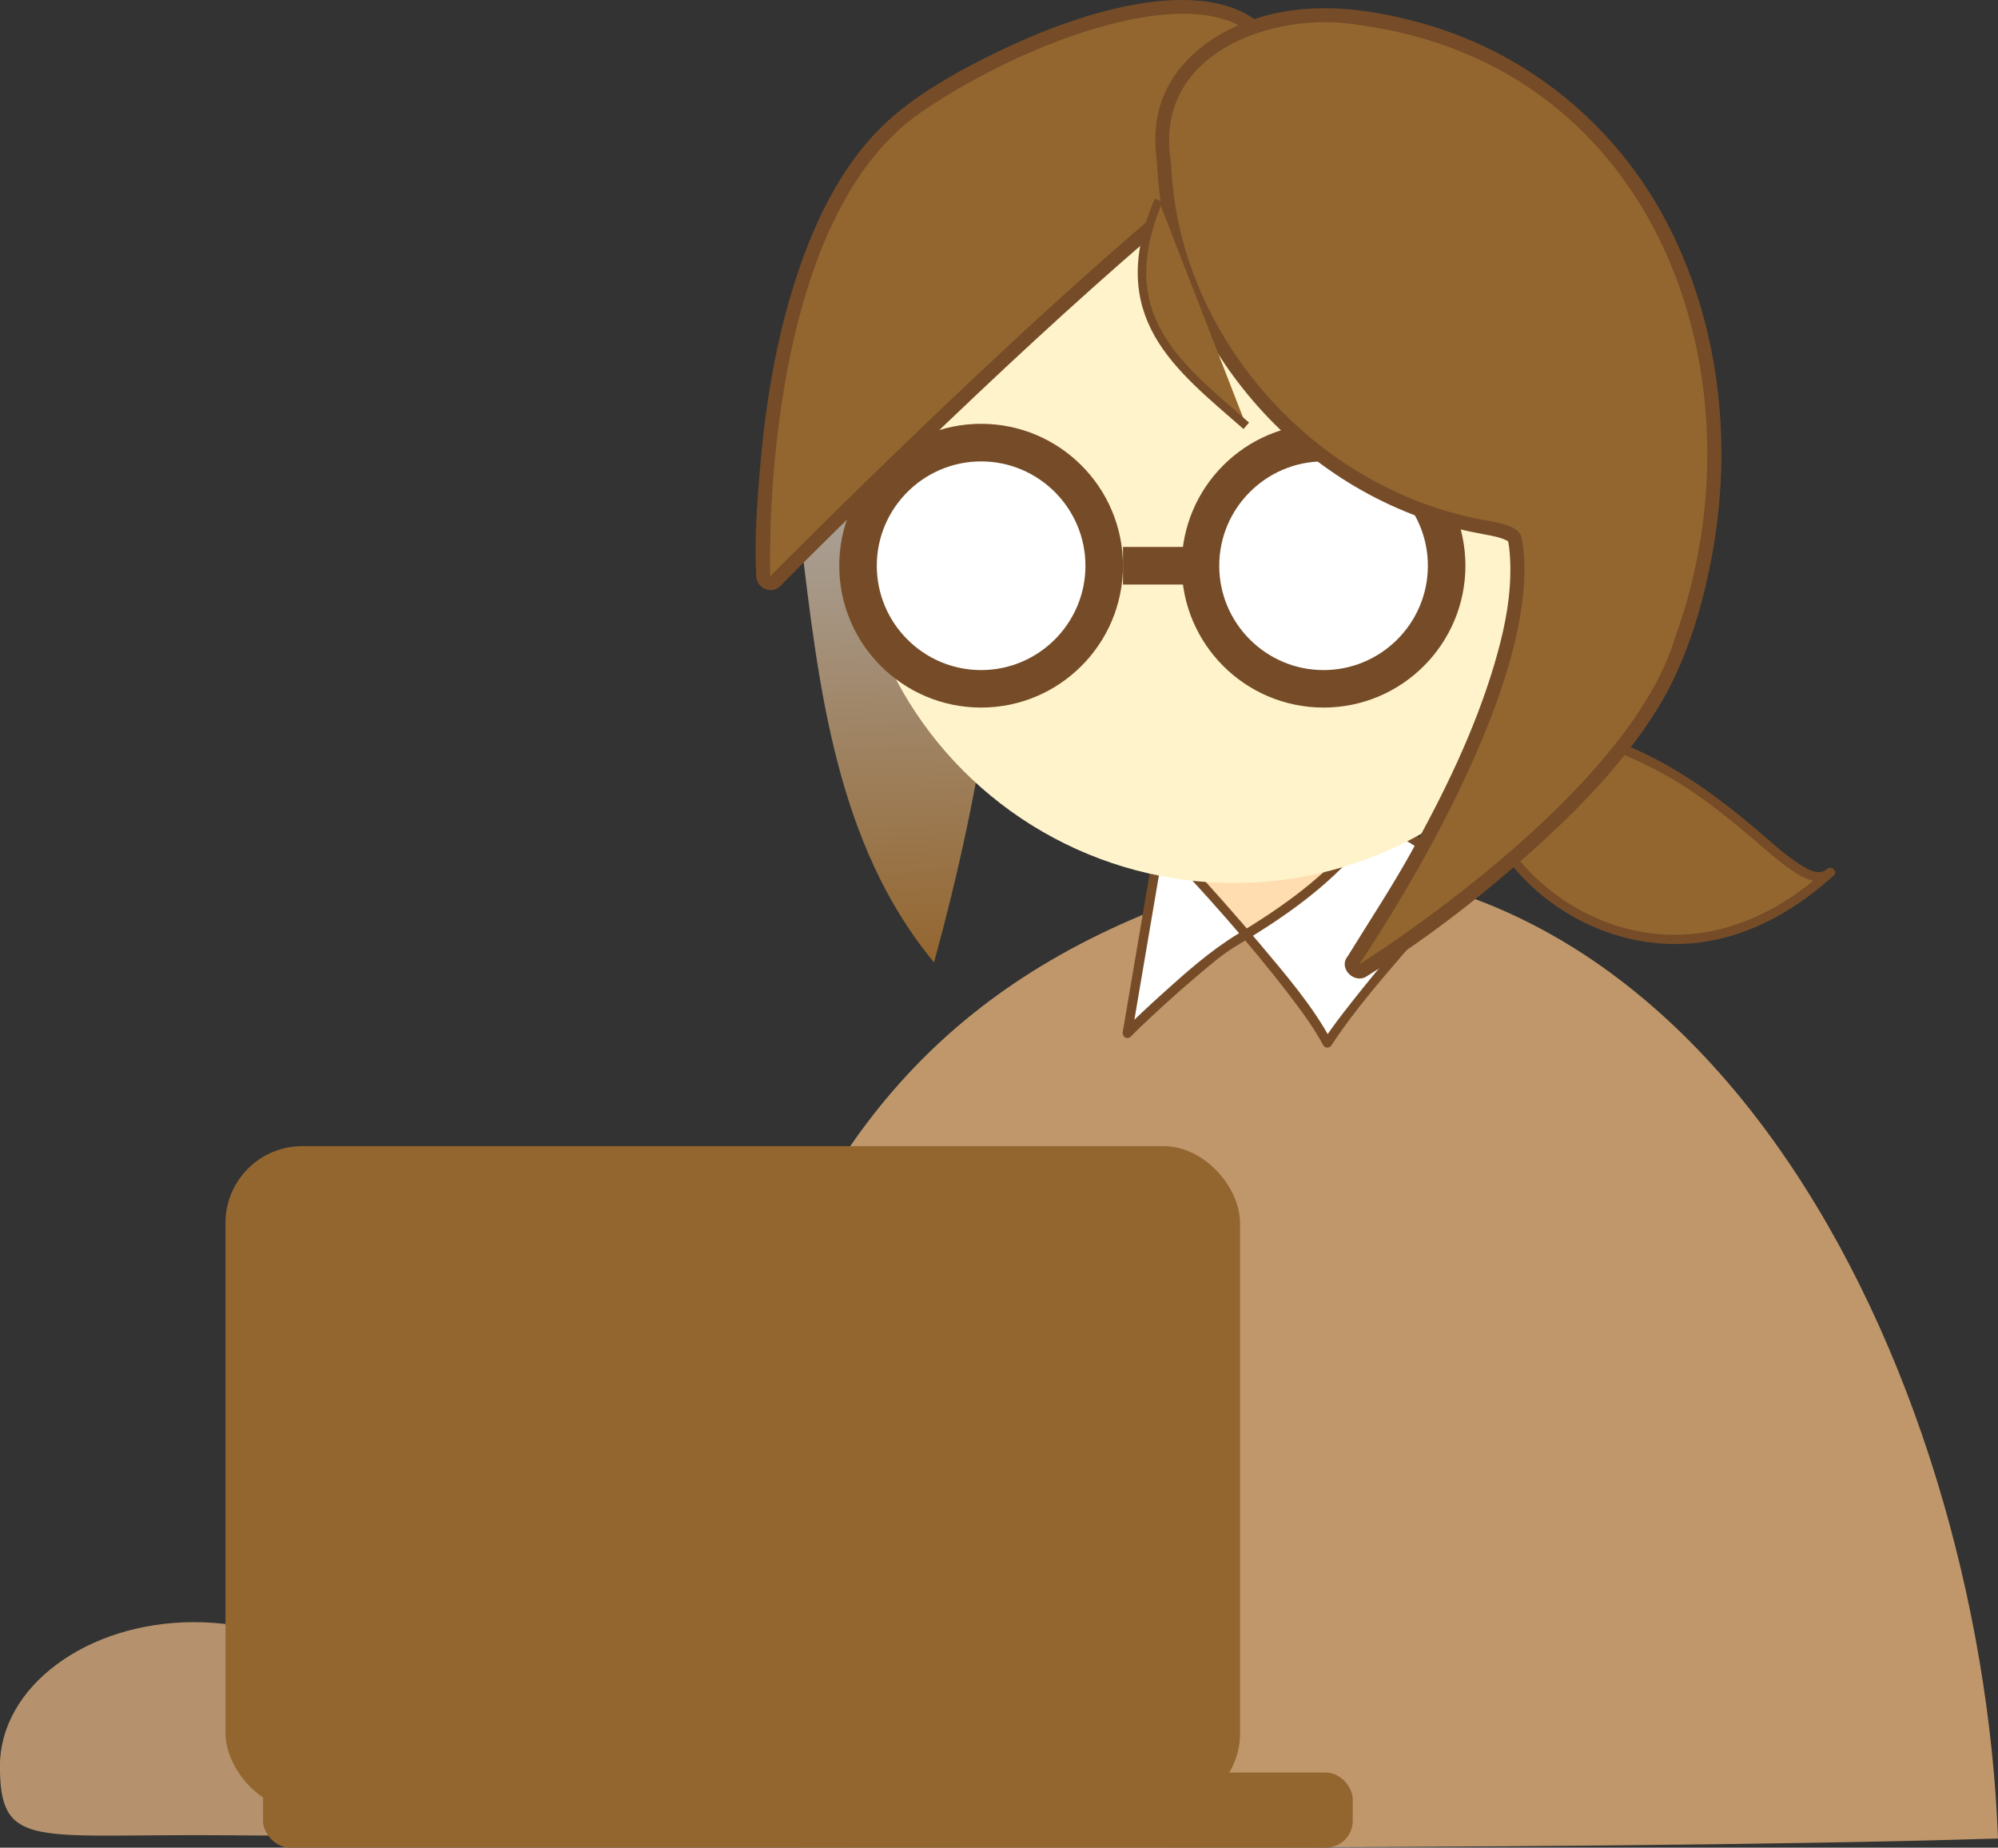 <?xml version="1.0" encoding="UTF-8"?>
<svg xmlns="http://www.w3.org/2000/svg" xmlns:xlink="http://www.w3.org/1999/xlink" viewBox="0 0 327.32 302.65">
  <rect x="0" y="0" width="327.32" height="302.65" fill="#333333" stroke="none"/>
  <defs>
    <style>
      .cls-1, .cls-2, .cls-3, .cls-4, .cls-5, .cls-6, .cls-7 {
        fill-rule: evenodd;
      }

      .cls-1, .cls-8, .cls-7 {
        fill: #94662f;
      }

      .cls-2 {
        fill: #bf976b;
      }

      .cls-9, .cls-3 {
        fill: #fff;
      }

      .cls-10 {
        fill: #fff3cc;
      }

      .cls-4 {
        fill: url(#_名称未設定グラデーション_3);
      }

      .cls-11 {
        fill: none;
        stroke-width: 6.16px;
      }

      .cls-11, .cls-7 {
        stroke: #754c27;
        stroke-miterlimit: 10;
      }

      .cls-5 {
        fill: #ffddb0;
      }

      .cls-6 {
        fill: #b5926d;
      }

      .cls-12 {
        fill: #754c27;
      }

      .cls-7 {
        stroke-width: 1.39px;
      }
    </style>
    <linearGradient id="_名称未設定グラデーション_3" data-name="名称未設定グラデーション 3" x1="146.82" y1="58.6" x2="150.37" y2="157.74" gradientUnits="userSpaceOnUse">
      <stop offset=".07" stop-color="#afafb0"/>
      <stop offset="1" stop-color="#94662f"/>
    </linearGradient>
  </defs>
  <g id="_レイヤー_3" data-name="レイヤー 3">
    <path class="cls-2" d="m188.78,149.2c-38.56,15.54-57.47,42.54-69.77,83.03-7.03,23.15-13.81,70.24-13.81,70.24,0,0,150.03.91,222.12-1.32-2.86-76.28-48.25-171.61-131.84-158"/>
    <g>
      <path class="cls-5" d="m191.75,137.24c.23,3.78.47,7.57.7,11.35.04.72.11,1.49.6,2.08.6.71,1.68.99,2.69,1.19,11.67,2.33,24.41.51,34.53-4.92.79-.43,1.6-.9,2.04-1.61.55-.88.41-1.93.24-2.91-.73-4.04-2.01-8.02-3.8-11.82-.16-.34-.36-.71-.74-.89-.44-.2-.98-.08-1.45.04-11.33,2.93-22.56,7.73-34.35,6.73"/>
      <path d="m191.04,137.24l.4,6.41c.12,1.93.07,3.95.4,5.85.56,3.31,5.07,3.35,7.69,3.66,7.17.87,14.56.27,21.5-1.74,3.37-.98,6.7-2.28,9.77-3.98,1.26-.7,2.36-1.57,2.57-3.08.23-1.63-.37-3.48-.76-5.05-.48-1.94-1.09-3.84-1.81-5.71-.33-.85-.68-1.69-1.05-2.53-.27-.61-.52-1.34-1.06-1.77-1.18-.95-3.06-.07-4.31.28-1.92.53-3.83,1.1-5.73,1.67-8.6,2.57-17.36,5.22-26.44,4.5-.91-.07-.9,1.34,0,1.42,6.77.53,13.47-.77,19.97-2.56,3.33-.91,6.62-1.95,9.93-2.91,1.49-.43,3.09-1.08,4.63-1.28,1.35-.17,1.53.79,1.97,1.8.41.94.78,1.89,1.13,2.85.57,1.59,1.06,3.21,1.46,4.85.34,1.39,1.24,3.71.4,5.05-.74,1.19-2.77,1.89-4,2.46-1.58.74-3.2,1.39-4.85,1.95-5.99,2.03-12.34,2.94-18.65,2.74-1.93-.06-3.85-.22-5.76-.5-1.4-.21-4.19-.26-4.99-1.61-.53-.88-.35-2.4-.41-3.39l-.18-2.96-.4-6.41c-.06-.91-1.47-.91-1.42,0h0Z"/>
    </g>
    <g>
      <path class="cls-3" d="m229.91,136.63c6.2,2.72,8.14,9.13,8.14,9.13,0,0-15.64,17.46-20.61,25.1-5.43-10.23-27.37-33.36-27.37-33.36l-5.4,31.77s8.21-8.21,16.42-14.36c35.27-20.57,35.19-40.35-8.21-32.83"/>
      <path class="cls-12" d="m229.52,137.29c3.56,1.62,6.62,4.88,7.79,8.67l.2-.75c-5.55,6.2-11.01,12.5-16.15,19.04-1.59,2.02-3.17,4.06-4.58,6.22h1.33c-3.05-5.69-7.43-10.75-11.55-15.67s-8.65-9.99-13.13-14.84c-.93-1.01-1.86-2.01-2.81-3.01-.37-.39-1.19-.24-1.29.34-1.57,9.26-3.15,18.52-4.72,27.78-.23,1.33-.45,2.66-.68,3.99-.12.72.7,1.33,1.29.75,1.75-1.75,3.57-3.45,5.4-5.12s3.63-3.26,5.49-4.83c2.07-1.74,4.14-3.56,6.46-4.94,6.85-4.08,13.7-8.73,19.07-14.68,2.86-3.17,6.17-7.53,5.65-12.09-.48-4.21-4.43-6.42-8.16-7.42-3.46-.93-7.13-1.12-10.69-1.06-5.29.08-10.55.76-15.76,1.65-.97.17-.56,1.65.41,1.48,7.65-1.31,15.89-2.44,23.62-1.04,3.47.63,8.15,2.07,8.98,6.04s-2.44,8.32-4.96,11.15c-5.04,5.65-11.43,10.08-17.87,13.99-4.6,2.79-8.66,6.42-12.64,10.02-2.07,1.87-4.11,3.77-6.08,5.74l1.29.75c1.57-9.26,3.15-18.52,4.72-27.78.23-1.33.45-2.66.68-3.99l-1.29.34c7.58,8,15.02,16.26,21.72,25.02,1.99,2.61,3.98,5.29,5.53,8.19.29.53,1.03.46,1.33,0,4.01-6.13,8.98-11.7,13.74-17.24,1.87-2.17,3.75-4.33,5.66-6.48.34-.39.78-.77,1.07-1.2.41-.63.11-1.11-.15-1.75-1.57-3.74-4.41-6.93-8.12-8.62-.89-.41-1.68.92-.78,1.33h0Z"/>
    </g>
  </g>
  <g id="_レイヤー_1" data-name="レイヤー 1">
    <g>
      <path class="cls-1" d="m244.46,118.9c34.6-.93,48.97,29.85,55.39,23.99-32.01,29.22-66.56-7.16-55.69-23.99"/>
      <path class="cls-12" d="m244.46,119.67c11.63-.28,22.63,3.26,32.27,9.67,3.65,2.42,7.04,5.18,10.38,8.01,2.35,1.99,4.66,4.16,7.29,5.78,1.87,1.15,4.15,1.94,5.99.31l-1.09-1.09c-5.21,4.72-11.34,8.49-18.26,10.03-5.52,1.23-11.29.9-16.65-.89-9.06-3.02-17.5-10.35-20.52-19.59-1.36-4.17-1.46-8.81.96-12.61.53-.84-.8-1.61-1.33-.78-5.06,7.98-.43,18.13,5.21,24.42,7.56,8.42,19,13,30.27,11.38,8.14-1.17,15.39-5.43,21.41-10.88.74-.67-.35-1.74-1.09-1.09-.5.45-1.1.58-1.71.49-.93-.14-1.8-.65-2.58-1.14-2.6-1.64-4.88-3.79-7.21-5.77-7.12-6.04-14.71-11.49-23.58-14.67-6.33-2.27-13.04-3.28-19.76-3.12-.99.02-.99,1.56,0,1.54h0Z"/>
    </g>
    <path class="cls-4" d="m131.24,88.63c2.89,23.96,5.8,49.79,21.78,69.01,7.96-29.09,13.27-60.22,10.64-90.3-14.99-23.04-34.54,3.89-32.4,22.68"/>
    <circle class="cls-10" cx="202.12" cy="82.06" r="62.58"/>
    <g>
      <circle class="cls-9" cx="160.73" cy="92.67" r="20.17"/>
      <path class="cls-12" d="m160.73,75.58c9.42,0,17.09,7.67,17.09,17.09s-7.67,17.09-17.09,17.09-17.09-7.67-17.09-17.09,7.67-17.09,17.09-17.09m0-6.16c-12.84,0-23.24,10.41-23.24,23.24s10.41,23.24,23.24,23.24,23.24-10.41,23.24-23.24-10.41-23.24-23.24-23.24h0Z"/>
    </g>
    <g>
      <circle class="cls-9" cx="216.83" cy="92.67" r="20.17"/>
      <path class="cls-12" d="m216.83,75.58c9.42,0,17.09,7.67,17.09,17.09s-7.67,17.09-17.09,17.09-17.09-7.67-17.09-17.09,7.67-17.09,17.09-17.09m0-6.16c-12.84,0-23.24,10.41-23.24,23.24s10.41,23.24,23.24,23.24,23.24-10.41,23.24-23.24-10.41-23.24-23.24-23.24h0Z"/>
    </g>
    <g>
      <path class="cls-12" d="m201.87,22.1c-13.55,10.12-26.11,21.57-38.49,33.07-10.99,10.21-21.79,20.63-32.44,31.2-2.13,2.11-4.26,4.23-6.37,6.37l3.94,1.63c-.15-4.38.03-8.78.29-13.15.59-9.71,1.82-18.87,4.29-28.37s6.47-19.94,13.32-27.44c3.71-4.07,8.11-6.83,12.96-9.58,5.58-3.16,11.44-5.87,17.51-7.93,5.5-1.87,11.23-3.35,17.02-3.33,2.44,0,4.27.19,6.63,1.04.66.24.41.14.97.42.48.24.94.51,1.39.81.12.08.23.16.35.24-.03-.02-.25-.2-.05-.04.19.15.38.31.56.48s.36.34.53.52c.1.1.52.58.44.49.09.12.53.77.73,1.12.13.23.25.46.37.7.19.38.13.27.22.51.45,1.16,1.55,1.97,2.84,1.61,1.11-.31,2.06-1.67,1.61-2.84-4.37-11.34-18.16-10.53-27.95-8.19-6.6,1.58-12.99,4.09-19.09,7.04-5.68,2.74-11.4,5.88-16.31,9.87-8.49,6.89-13.54,17.3-16.83,27.51s-4.95,20.71-5.84,31.27c-.47,5.6-.88,11.35-.59,16.98,0,.09,0,.17,0,.26.07,1.96,2.5,3.09,3.94,1.63,5.96-6.03,12.02-11.97,18.1-17.87,12.37-12.01,24.91-23.85,37.87-35.23,6.62-5.81,13.48-11.65,20.4-16.81,1-.74,1.51-2,.83-3.16-.58-.98-2.15-1.58-3.16-.83h0Z"/>
      <path class="cls-1" d="m203.03,24.1c-28.1,20.95-76.84,70.27-76.84,70.27,0,0-2.05-57.45,24.62-75.92,18.25-12.63,51.3-24.62,57.46-8.21"/>
    </g>
    <g>
      <path class="cls-12" d="m189.55,26.66c.52,13.96,6.01,27.23,14.86,37.97s20.83,18.54,34.16,21.92c1.5.38,3.01.69,4.54.97,1.32.24,2.8.5,3.85,1.08-.12-.06.09.06.09.05.13.24,0,0,0-.04.03.15.07.3.09.45.08.49.1.58.17,1.35.11,1.17.14,2.35.12,3.52-.08,5.13-1.18,10.04-2.68,15.08-3.22,10.76-8.2,20.96-13.65,30.74-3.21,5.75-6.81,11.21-10.26,16.8-.05.09-.12.17-.18.26-1.33,1.93,1.26,4.34,3.16,3.16,10.31-6.43,20.09-14.06,29.03-22.27,6.93-6.37,13.53-13.36,18.54-21.38,4.66-7.46,7.35-16.25,8.99-24.85,3.41-17.9,1.57-36.95-6.49-53.41s-22.51-28.87-40.14-34.02c-8.8-2.57-18.27-3.89-27.21-1.25-8.14,2.4-15.76,8.19-17.05,17.06-.36,2.49-.25,4.92.16,7.4.2,1.23,1.73,1.92,2.84,1.61,1.31-.36,1.82-1.61,1.61-2.84-.66-4-.02-7.86,2.15-11.14,1.93-2.91,5.03-5.07,8.41-6.54,7.59-3.3,15.79-2.71,23.73-.92,8.67,1.96,16.93,5.62,23.97,11.07,6.5,5.03,11.8,11.41,15.8,18.56,8.22,14.72,10.77,32.39,8.46,48.99-.6,4.31-1.54,8.58-2.77,12.75s-2.43,7.83-4.29,11.42c-4.07,7.83-10.03,14.58-16.29,20.72-9.53,9.33-19.99,17.48-31.2,24.66-.19.12-.38.24-.57.36l3.16,3.16c3.12-4.53,5.98-9.27,8.72-14.04,5.63-9.78,10.75-19.96,14.46-30.64,1.86-5.34,3.3-10.82,3.94-16.45.27-2.41.37-4.84.18-7.26-.1-1.27-.15-2.69-.65-3.88-.64-1.53-2.02-2.42-3.52-2.98-1.41-.53-2.91-.74-4.38-1.01-1.56-.28-3.1-.66-4.63-1.07-3.22-.88-6.36-2.02-9.38-3.45-6.1-2.89-11.7-6.77-16.57-11.45-9.66-9.3-16.47-21.75-18.24-35.12-.23-1.71-.35-3.43-.42-5.15-.11-2.96-4.73-2.98-4.62,0Z"/>
      <path class="cls-1" d="m191.86,26.66c.95,27.53,22.33,52.17,49.05,58.07,2.95.79,7.94.84,8.41,3.49,4.35,24.75-26.68,69.77-26.68,69.77,0,0,44.07-27.48,51.79-53.62,15.04-41.36-2.11-93.6-51.8-100.27-13.73-2.41-33.92,4.44-30.78,22.57Z"/>
    </g>
    <line class="cls-11" x1="183.97" y1="92.67" x2="195.19" y2="92.67"/>
    <path class="cls-7" d="m189.81,32.81c-8.03,19.03,3.17,27.12,14.36,36.94"/>
  </g>
  <g id="_レイヤー_4" data-name="レイヤー 4">
    <path class="cls-6" d="m63.61,289.31c0,13.03-5.13,11.29-31.81,11.29s-31.81,1.75-31.81-11.29,14.24-23.6,31.81-23.6,31.81,10.56,31.81,23.6Z"/>
  </g>
  <g id="_レイヤー_2" data-name="レイヤー 2">
    <rect class="cls-8" x="43.09" y="290.34" width="178.52" height="12.31" rx="4.39" ry="4.39"/>
    <rect class="cls-8" x="36.94" y="187.74" width="166.21" height="108.75" rx="12.58" ry="12.58"/>
  </g>
</svg>